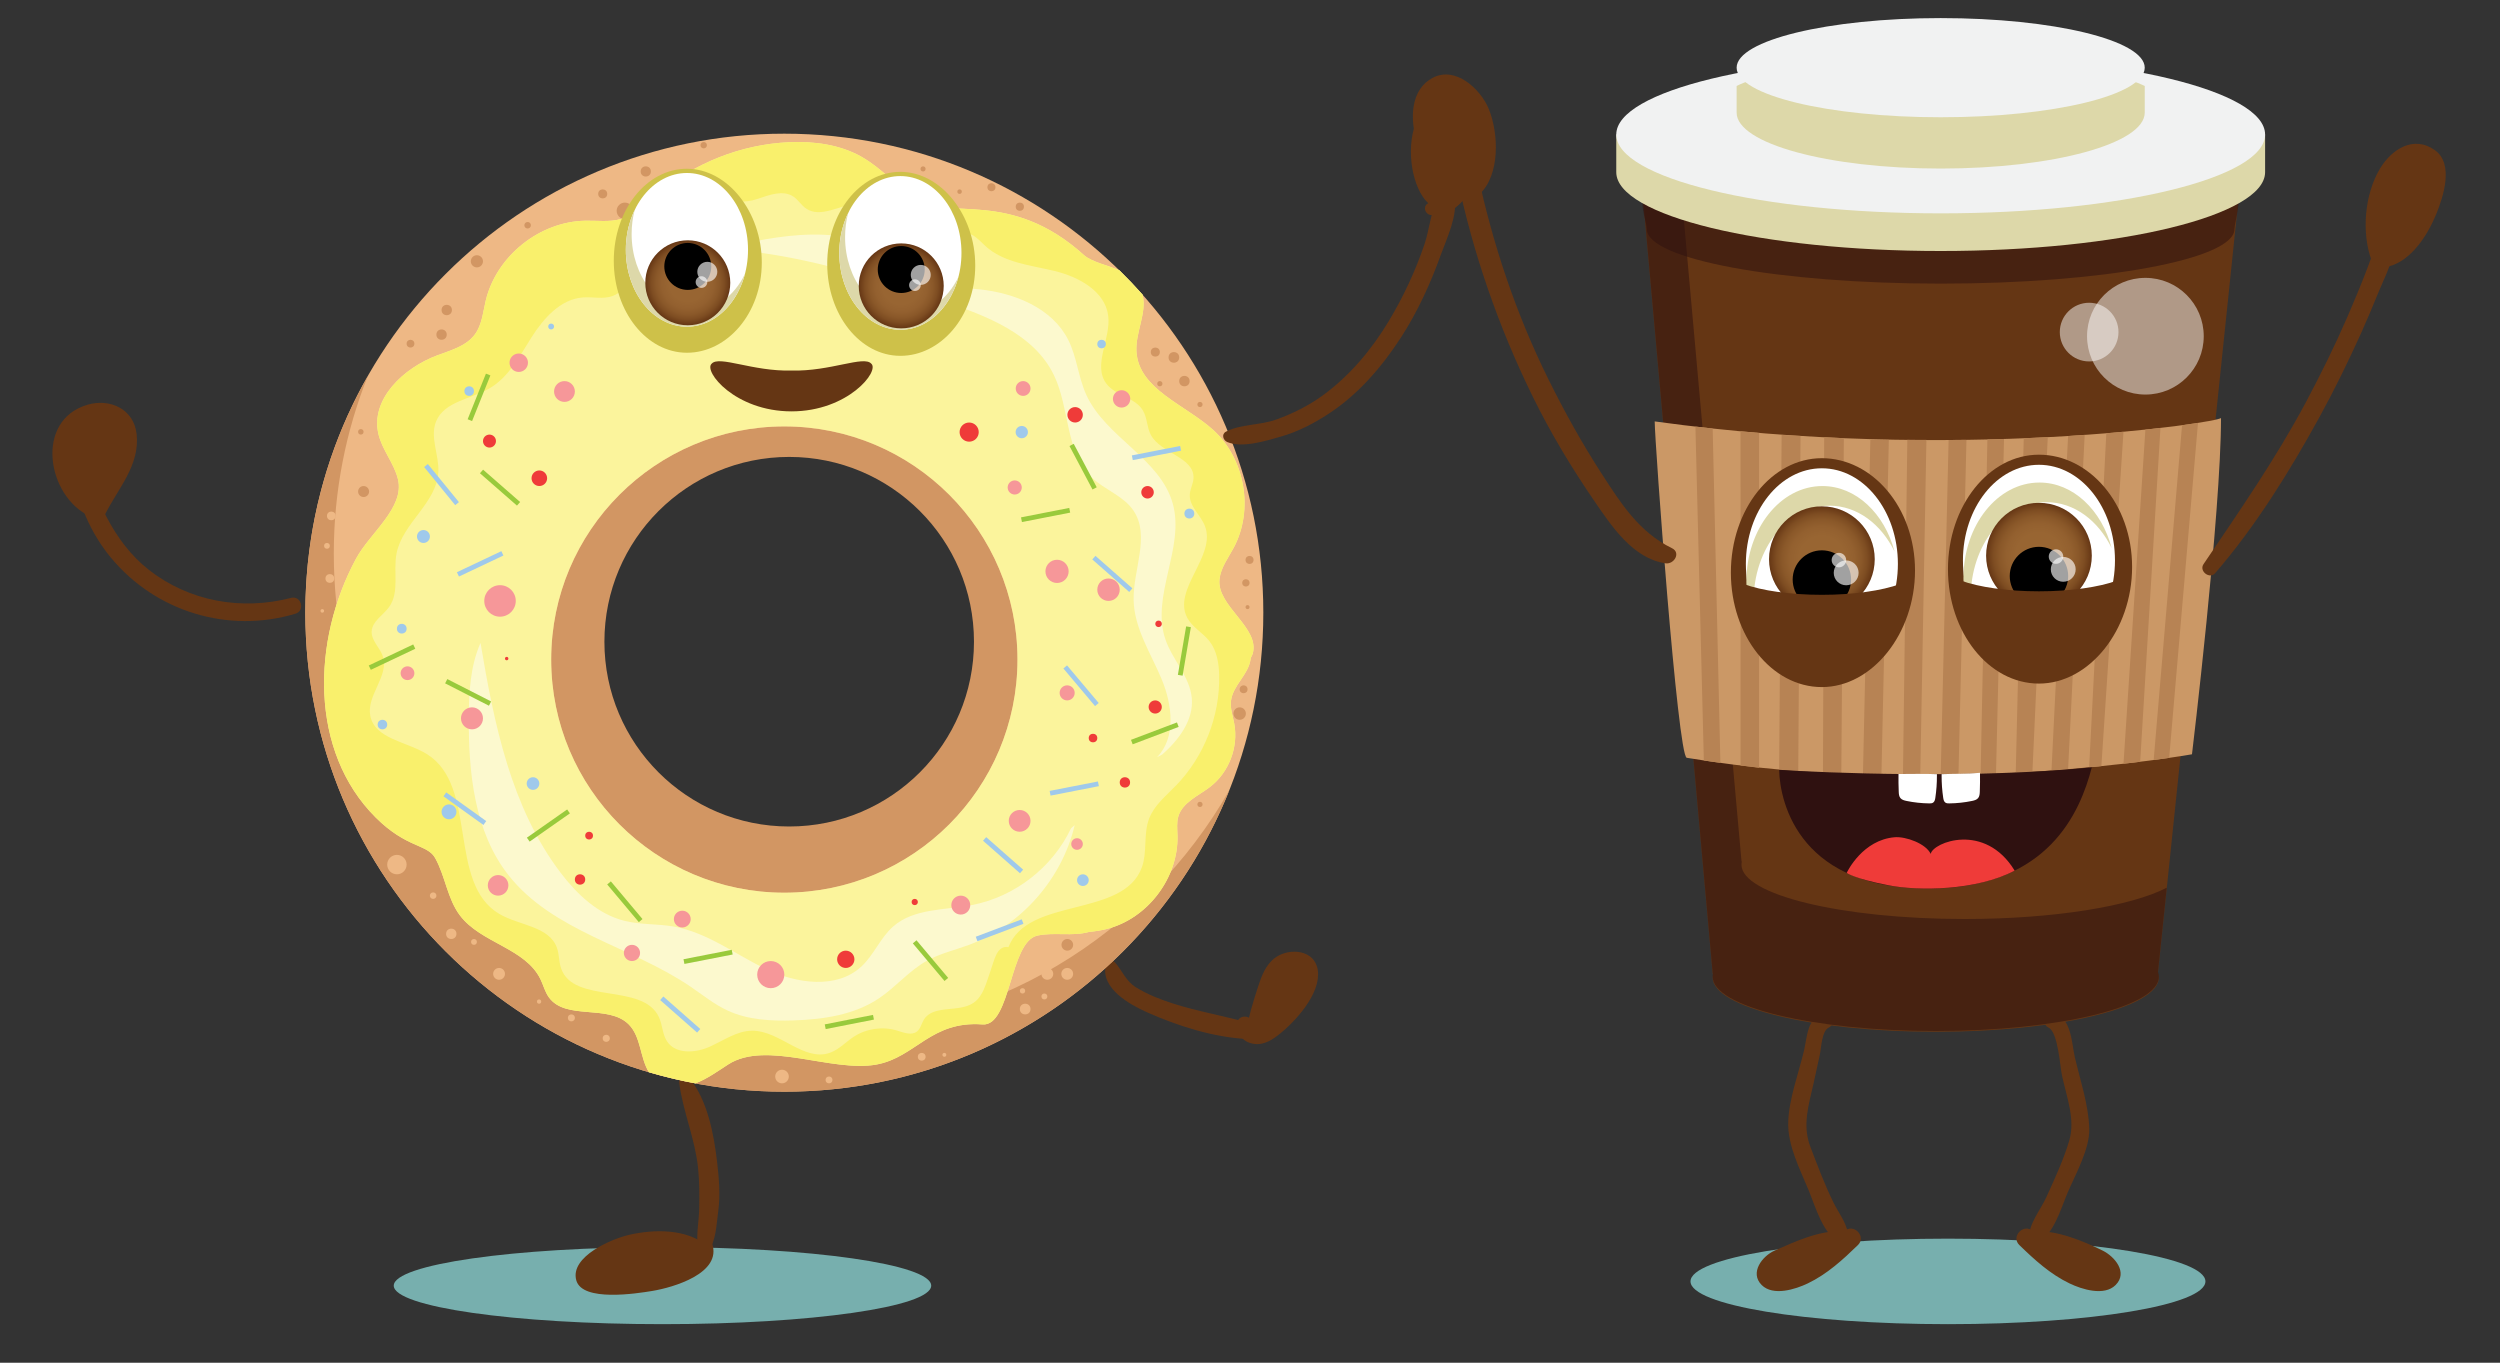 <?xml version="1.0" encoding="utf-8"?>
<!-- Generator: Adobe Illustrator 16.0.0, SVG Export Plug-In . SVG Version: 6.00 Build 0)  -->
<!DOCTYPE svg PUBLIC "-//W3C//DTD SVG 1.1//EN" "http://www.w3.org/Graphics/SVG/1.1/DTD/svg11.dtd">
<svg version="1.1" id="Layer_1" xmlns="http://www.w3.org/2000/svg" xmlns:xlink="http://www.w3.org/1999/xlink" x="0px" y="0px"
	 width="643.918px" height="351px" viewBox="6 4.905 643.918 351" enable-background="new 6 4.905 643.918 351"
	 xml:space="preserve">
<rect x="6" y="4.905" width="643.918" height="351" fill="#333333" stroke="none"/>
<g>
	<ellipse fill="#77AFAE" cx="176.633" cy="336.044" rx="69.215" ry="9.922"/>
	<g>
		<ellipse fill="#77AFAE" cx="507.731" cy="334.953" rx="66.313" ry="11.014"/>
		<g>
			<g>
				<g>
					<path fill="#653614" d="M533.665,269.599c2.428,1.182,2.926,9.981,3.459,12.437c1.15,5.297,3.443,11.203,1.871,16.563
						c-1.449,4.951-3.762,9.896-5.885,14.58c-1.578,3.479-4.541,6.79-4.518,10.678c0.006,1.104,1.152,1.642,2.076,1.19
						c4.316-2.104,6.07-8.677,7.848-12.862c2.012-4.732,5.773-11.348,5.611-16.589c-0.191-6.152-2.313-12.396-3.715-18.364
						c-0.816-3.479-0.854-10.31-5.295-11.081C533.153,265.807,531.604,268.598,533.665,269.599L533.665,269.599z"/>
				</g>
			</g>
			<g>
				<path fill="#653614" d="M529.958,323.736c5.684,1.041,11.229,2.844,16.438,5.344c1.021,0.492,2.07,1.041,2.74,1.958
					s0.832,2.305,0.064,3.142c-0.672,0.735-1.793,0.819-2.787,0.757c-7.355-0.464-13.279-5.943-18.533-11.109"/>
				<g>
					<path fill="#653614" d="M529.125,325.157c2.492,1.249,5.242,1.729,7.896,2.579c1.813,0.58,3.586,1.299,5.33,2.051
						c0.959,0.426,1.906,0.875,2.844,1.348c0.834,0.125,1.238,0.585,1.219,1.378c-6.615,0.013-12.441-6.188-16.771-10.448
						c-2.293-2.257-5.834,1.281-3.525,3.524c3.92,3.811,7.957,7.496,12.926,9.882c3.164,1.521,8.928,3.354,11.865,0.416
						c3.268-3.266-0.285-7.362-3.313-8.86c-5.02-2.483-11.977-5.375-17.639-4.936C528.456,322.207,527.545,324.365,529.125,325.157
						L529.125,325.157z"/>
				</g>
			</g>
			<g>
				<g>
					<path fill="#653614" d="M475.542,266.149c-4.018,0.698-4.105,6.019-4.865,9.251c-1.381,5.88-3.902,12.479-4.09,18.528
						c-0.189,6.072,3.068,12.192,5.328,17.709c1.762,4.303,3.666,11.26,8.078,13.408c0.924,0.45,2.066-0.088,2.076-1.19
						c0.02-3.409-2.25-6.054-3.744-9.049c-2.328-4.674-4.152-9.598-6.018-14.47c-2.164-5.651-0.43-10.821,0.824-16.467
						c0.543-2.448,1.07-4.9,1.604-7.353c0.359-1.656,0.479-6.053,2.262-6.92C479.055,268.597,477.508,265.807,475.542,266.149
						L475.542,266.149z"/>
				</g>
			</g>
			<g>
				<path fill="#653614" d="M480.704,323.736c-5.684,1.041-11.229,2.844-16.438,5.344c-1.023,0.492-2.072,1.041-2.74,1.958
					c-0.67,0.917-0.832,2.305-0.066,3.142c0.674,0.735,1.793,0.819,2.789,0.757c7.354-0.464,13.279-5.943,18.533-11.109"/>
				<g>
					<path fill="#653614" d="M480.704,322.09c-5.834-0.454-12.396,2.622-17.639,4.936c-3.125,1.38-6.498,5.675-3.313,8.86
						c2.938,2.938,8.701,1.104,11.865-0.416c4.969-2.386,9.006-6.071,12.926-9.882c2.309-2.243-1.23-5.781-3.525-3.524
						c-4.346,4.277-8.832,8.559-14.881,10.165c-2.906,0.771-2.051-0.357-0.67-1.095c2.141-1.143,4.416-2.032,6.684-2.881
						c3.098-1.159,6.432-1.617,9.385-3.097C483.116,324.365,482.206,322.207,480.704,322.09L480.704,322.09z"/>
				</g>
			</g>
			<path fill="#653614" d="M428.198,45.113c0,0,155.314-1.083,155.314,0v1.932l-21.686,208.394c0.146,0.407,0.227,0.822,0.227,1.241
				c0,7.727-25.727,13.988-57.465,13.988c-31.734,0-57.465-6.263-57.465-13.988c0-0.245,0.027-0.487,0.078-0.729
				c-0.07-0.177-0.078-0.275-0.078-0.275L428.198,45.113z"/>
			<path opacity="0.54" fill="#2F1110" enable-background="new    " d="M428.198,44.905c0,0,3.721-0.026,10.01-0.066l16.34,181.779
				c0,0,0.006,0.099,0.076,0.274c-0.051,0.242-0.076,0.485-0.076,0.73c0,7.726,25.729,13.988,57.465,13.988
				c23.039,0,42.91-3.302,52.07-8.066l-2.256,21.683c0.146,0.409,0.229,0.823,0.229,1.242c0,7.727-25.729,13.989-57.465,13.989
				s-57.465-6.264-57.465-13.989c0-0.245,0.025-0.487,0.078-0.729c-0.072-0.178-0.078-0.276-0.078-0.276L428.198,44.905z"/>
			<path opacity="0.54" fill="#2F1110" enable-background="new    " d="M430.192,63.943c0,7.739,33.877,14.015,75.664,14.015
				c41.785,0,75.662-6.274,75.662-14.015c0-1.655,2.846-11.068,0-12.543c-10.459-5.418-42.813-1.472-75.662-1.472
				c-33.105,0-65.398-1.497-75.664,3.988C427.5,55.355,430.192,62.334,430.192,63.943z"/>
			<path fill="#DDD8A9" d="M422.297,49.25c0,11.215,37.41,20.306,83.559,20.306s83.559-9.091,83.559-20.306c0-3.625,0-9.698,0-9.698
				c-14.34-6.168-52.326-10.606-83.559-10.606c-31.693,0-69.396,4.288-83.559,10.606C422.297,39.551,422.297,45.737,422.297,49.25z"
				/>
			<ellipse fill="#F1F2F2" cx="505.856" cy="39.551" rx="83.559" ry="20.306"/>
			<path fill="#DDD8A9" d="M453.299,33.924c0,7.952,23.531,14.398,52.557,14.398s52.557-6.447,52.557-14.398
				c0-2.571,0-6.877,0-6.877c-9.021-4.374-32.912-7.521-52.557-7.521c-19.936,0-43.646,3.041-52.557,7.521
				C453.299,27.047,453.299,31.434,453.299,33.924z"/>
			<ellipse fill="#F1F2F2" cx="505.856" cy="22.336" rx="52.555" ry="12.772"/>
			<circle opacity="0.49" fill="#FFFFFF" enable-background="new    " cx="558.583" cy="91.501" r="15.028"/>
			<circle opacity="0.49" fill="#FFFFFF" enable-background="new    " cx="544.094" cy="90.442" r="7.558"/>
			<g>
				<path fill="#CB9866" d="M578.061,112.548c-0.113,1.129-68.262,11.68-145.865,0.898c0,5.227,5.941,86.254,8.252,86.64
					c64.68,10.792,130.135-0.901,130.135-0.901S578.061,137.083,578.061,112.548"/>
			</g>
			<polygon fill="#B78354" points="572.131,113.831 564.713,200.107 560.713,200.664 568.026,114.431 			"/>
			<polygon fill="#B78354" points="562.463,115.129 557.241,201.111 552.942,201.623 558.581,115.56 			"/>
			<polygon fill="#B78354" points="552.942,116.114 547.245,202.236 544.094,202.544 548.518,116.498 			"/>
			<polygon fill="#B78354" points="542.944,116.922 538.676,203.026 534.393,203.363 538.668,117.205 			"/>
			<polygon fill="#B78354" points="533.434,117.503 529.485,203.701 525.188,203.956 527.247,117.79 			"/>
			<polygon fill="#B78354" points="522.17,117.974 520.108,204.207 516.147,204.025 517.887,118.093 			"/>
			<polygon fill="#B78354" points="512.497,118.196 510.434,204.535 505.856,204.66 507.895,118.244 			"/>
			<polygon fill="#B78354" points="502.182,118.196 500.594,204.66 496.141,204.66 497.262,118.196 			"/>
			<polygon fill="#B78354" points="492.5,118.196 490.596,204.56 485.834,204.429 487.741,118.196 			"/>
			<polygon fill="#B78354" points="480.915,117.771 480.26,204.207 475.532,203.956 475.85,117.503 			"/>
			<polygon fill="#B78354" points="469.756,117.19 464.887,116.922 464.249,203.182 469.172,203.524 			"/>
			<polygon fill="#B78354" points="459.084,116.415 454.305,115.996 454.311,202.066 459.084,202.662 			"/>
			<polygon fill="#B78354" points="447.129,115.28 449.116,201.402 444.852,200.767 442.684,114.784 			"/>
			<g>
				<path fill="#653614" d="M507.731,151.497c0-16.281,10.492-29.479,23.438-29.479s23.99,12.646,23.99,28.927
					s-11.045,30.029-23.99,30.029C518.225,180.974,507.731,167.777,507.731,151.497z"/>
				<ellipse fill="#FFFFFF" cx="531.168" cy="149.245" rx="19.58" ry="24.625"/>
				<path fill="#DDD8A9" d="M514.569,166.617c-0.643-2.436-0.988-5.036-0.988-7.74c0-13.6,8.766-24.625,19.578-24.625
					c7.086,0,13.293,4.734,16.729,11.825c-2.58-9.809-9.928-16.885-18.59-16.885c-10.813,0-19.58,11.024-19.58,24.625
					C511.719,158.504,512.76,162.886,514.569,166.617z"/>
				
					<radialGradient id="SVGID_1_" cx="211.555" cy="-1423.668" r="13.613" gradientTransform="matrix(-1 0 0 1 742.724 1571.696)" gradientUnits="userSpaceOnUse">
					<stop  offset="0" style="stop-color:#996632"/>
					<stop  offset="0.437" style="stop-color:#986532"/>
					<stop  offset="0.617" style="stop-color:#93602F"/>
					<stop  offset="0.75" style="stop-color:#8A5829"/>
					<stop  offset="0.86" style="stop-color:#7E4D22"/>
					<stop  offset="0.954" style="stop-color:#6E3E19"/>
					<stop  offset="1" style="stop-color:#653614"/>
				</radialGradient>
				<circle fill="url(#SVGID_1_)" cx="531.168" cy="148.029" r="13.613"/>
				<circle cx="531.168" cy="153.272" r="7.527"/>
				<circle opacity="0.63" fill="#FFFFFF" enable-background="new    " cx="537.424" cy="151.548" r="3.202"/>
				<circle opacity="0.63" fill="#FFFFFF" enable-background="new    " cx="535.557" cy="148.262" r="1.868"/>
				<path fill="#653614" d="M531.17,157.209c-8.205,0-15.498-1.085-20.123-2.768c0.215,13.371,9.143,24.131,20.123,24.131
					c10.982,0,19.91-10.76,20.125-24.131C546.668,156.124,539.377,157.209,531.17,157.209z"/>
			</g>
			<g>
				<path fill="#653614" d="M451.817,152.398c0-16.28,10.494-29.479,23.438-29.479c12.945,0,23.99,12.646,23.99,28.927
					s-11.045,30.03-23.99,30.03C462.311,181.876,451.817,168.679,451.817,152.398z"/>
				<ellipse fill="#FFFFFF" cx="475.256" cy="150.146" rx="19.578" ry="24.625"/>
				<path fill="#DDD8A9" d="M458.655,167.519c-0.641-2.434-0.988-5.035-0.988-7.739c0-13.601,8.766-24.625,19.58-24.625
					c7.084,0,13.291,4.733,16.729,11.824c-2.58-9.808-9.928-16.885-18.592-16.885c-10.813,0-19.578,11.025-19.578,24.625
					C455.805,159.407,456.846,163.789,458.655,167.519z"/>
				
					<radialGradient id="SVGID_2_" cx="267.467" cy="-1422.765" r="13.613" gradientTransform="matrix(-1 0 0 1 742.724 1571.696)" gradientUnits="userSpaceOnUse">
					<stop  offset="0" style="stop-color:#996632"/>
					<stop  offset="0.437" style="stop-color:#986532"/>
					<stop  offset="0.617" style="stop-color:#93602F"/>
					<stop  offset="0.75" style="stop-color:#8A5829"/>
					<stop  offset="0.86" style="stop-color:#7E4D22"/>
					<stop  offset="0.954" style="stop-color:#6E3E19"/>
					<stop  offset="1" style="stop-color:#653614"/>
				</radialGradient>
				<circle fill="url(#SVGID_2_)" cx="475.256" cy="148.931" r="13.613"/>
				<circle cx="475.256" cy="154.175" r="7.526"/>
				<circle opacity="0.63" fill="#FFFFFF" enable-background="new    " cx="481.512" cy="152.45" r="3.202"/>
				<circle opacity="0.63" fill="#FFFFFF" enable-background="new    " cx="479.643" cy="149.164" r="1.868"/>
				<path fill="#653614" d="M475.258,158.111c-8.207,0-15.498-1.085-20.125-2.769c0.215,13.372,9.143,24.131,20.125,24.131
					s19.908-10.759,20.123-24.131C490.756,157.026,483.463,158.111,475.258,158.111z"/>
			</g>
			<g>
				<path fill="#2F1110" d="M544.782,202.544c-30.127,3.033-69.25,1.411-80.533,0.638c0.176,8.733,5.508,31.396,40.094,30.559
					C533.426,233.037,541.698,214.475,544.782,202.544"/>
			</g>
			<g>
				<path fill="#FFFFFF" d="M515.934,208.808c-0.021,0.582-0.064,1.211-0.438,1.66c-0.373,0.45-0.984,0.611-1.557,0.73
					c-1.93,0.399-3.896,0.612-5.865,0.636c-0.344,0.004-0.711-0.005-0.996-0.198c-0.391-0.264-0.502-0.78-0.57-1.247
					c-0.281-1.876-0.418-3.771-0.41-5.669c0-0.012,0-0.065,0-0.415c3.43-0.136,6.73-0.023,9.887-0.35
					C516.008,205.574,515.993,207.191,515.934,208.808z"/>
			</g>
			<g>
				<path fill="#FFFFFF" d="M495.051,208.808c0.021,0.582,0.064,1.211,0.438,1.66c0.373,0.45,0.984,0.611,1.557,0.73
					c1.93,0.399,3.896,0.612,5.865,0.636c0.344,0.004,0.711-0.005,0.996-0.198c0.391-0.264,0.502-0.78,0.57-1.247
					c0.281-1.876,0.418-3.771,0.408-5.669c0-0.012,0-0.065,0-0.415c-3.428-0.136-7.066-0.039-9.895-0.039
					C494.965,205.884,494.991,207.191,495.051,208.808z"/>
			</g>
			<g>
				<path fill="#EF3B39" d="M524.909,229.152c-7.65-12.562-21.049-7.31-21.629-4.31c-1.213-2.648-6.4-4.537-9.307-4.29
					c-8.141,0.693-12.098,8.67-12.322,9.188c0,0,1.855,1.45,10.85,3.199C500.026,234.404,515.036,234.366,524.909,229.152"/>
			</g>
			<g>
				<g>
					<path fill="#653614" d="M576.555,152.534c10.398-12.04,19.133-26.146,26.783-40.049c3.977-7.226,7.594-14.642,10.973-22.163
						c1.535-3.419,2.979-6.879,4.396-10.35c1.563-3.831,3.9-8.04,3.885-12.222c-0.004-1.534-2.129-2.651-3.223-1.335
						c-1.83,2.206-2.498,4.62-3.516,7.303c-1.594,4.206-3.314,8.363-5.102,12.49c-3.277,7.568-6.926,14.972-10.805,22.249
						c-7.814,14.661-17.129,28.03-26.395,41.759C572.34,152.013,575.137,154.176,576.555,152.534L576.555,152.534z"/>
				</g>
			</g>
			<g>
				<path fill="#653614" d="M620.84,71.913c6.764-4.896,11.248-12.813,11.973-21.13c0.105-1.224,0.125-2.51-0.416-3.611
					c-1.129-2.293-4.383-2.857-6.68-1.741c-2.297,1.118-3.77,3.428-4.813,5.76c-2.791,6.238-3.293,13.473-1.391,20.037"/>
				<g>
					<path fill="#653614" d="M621.286,73.523c5.842-1.494,10.049-8.179,12.195-13.435c1.818-4.458,4.635-12.932-0.313-16.486
						c-5.467-3.929-11.121-0.295-14.145,4.704c-3.982,6.583-4.824,16.49-2.193,23.661c1.252,3.415,5.91,2.042,5.367-1.479
						c-0.736-4.77-1.141-8.896-0.104-13.671c0.418-1.928,1.184-3.755,2.047-5.519c1.313-2.669,5.934-5.395,5.695-0.517
						c-0.188,3.852-1.723,7.734-3.529,11.075c-1.855,3.432-5.01,5.852-6.91,9.212C618.67,72.357,619.86,73.887,621.286,73.523
						L621.286,73.523z"/>
				</g>
			</g>
			<g>
				<g>
					<path fill="#653614" d="M436.651,146.106c-8.461-4.128-13.121-11.468-18.107-19.178c-5.051-7.808-9.578-15.973-13.707-24.301
						c-8.42-16.99-14.459-35.113-18.383-53.647c-0.719-3.393-5.883-1.95-5.182,1.429c4.078,19.647,10.658,38.602,19.496,56.614
						c4.617,9.411,10.02,18.389,15.949,27.026c4.422,6.441,9.9,14.731,18.291,15.95
						C437.196,150.316,439.012,147.258,436.651,146.106L436.651,146.106z"/>
				</g>
			</g>
			<g>
				<path fill="#653614" d="M385.928,53.82c1.396-4.011,2.504-8.191,2.422-12.437s-1.465-8.594-4.463-11.599
					c-1.279-1.283-2.887-2.318-4.68-2.578s-3.777,0.373-4.822,1.853c-0.674,0.951-0.91,2.14-1.039,3.297
					c-0.955,8.492,3.379,17.356,10.668,21.819"/>
				<g>
					<path fill="#653614" d="M387.059,54.949c5.383-5,4.98-15.78,2.361-22.072c-2.092-5.021-8.51-11.038-14.389-7.935
						c-11.229,5.926-1.967,29.359,8.307,31.683c1.971,0.446,4.275-1.793,2.869-3.733c-1.938-2.672-4.711-4.396-6.641-7.147
						c-2.469-3.521-3.428-7.736-3.387-11.971c-0.311-2.367,1.049-3.409,4.076-3.127c1.262,0.786,2.279,1.819,3.051,3.101
						c1.531,2.199,2.018,5.03,2.201,7.637c0.314,4.427-1.891,8.506-1.121,12.861C384.608,55.492,386.252,55.698,387.059,54.949
						L387.059,54.949z"/>
				</g>
			</g>
		</g>
	</g>
	<g>
		<g>
			<path fill="#653614" d="M290.854,253.38c-1.538,6.001,6.088,10.256,10.574,12.258c7.841,3.5,17.327,6.524,25.945,6.881
				c2.379,0.099,2.746-3.415,0.549-4.057c-6.597-1.925-13.381-3.002-19.957-5.134c-3.269-1.061-6.405-2.29-9.336-4.09
				c-2.67-1.641-3.525-4.257-5.458-6.472C292.482,251.976,291.102,252.415,290.854,253.38L290.854,253.38z"/>
		</g>
	</g>
	<g>
		<path fill="#653614" d="M328.639,270.959c1.021-3.413,2.039-6.825,3.059-10.239c0.799-2.677,1.697-5.512,3.834-7.313
			c2.137-1.802,5.926-1.913,7.342,0.495c1.256,2.139,0.059,4.851-1.297,6.928c-2.008,3.078-4.385,5.916-7.063,8.436
			c-1.258,1.187-2.707,2.354-4.43,2.49c-1.725,0.137-3.645-1.275-3.377-2.984"/>
		<g>
			<path fill="#653614" d="M330.004,271.757c1.537-2.927,2.354-6.056,3.307-9.206c0.9-2.975,1.701-7.126,5.051-8.223
				c3.447-1.129,2.822,2.721,1.916,4.486c-0.813,1.58-2.02,3.063-3.115,4.445c-1.014,1.281-2.146,2.465-3.287,3.631
				c-0.379,0.387-4.793,4.521-5.068,1.879c-0.275-2.636-4.158-2.759-4.195,0c-0.027,2.086,1.129,4.028,3.203,4.723
				c2.869,0.96,5.193-0.249,7.443-2.006c4.363-3.411,10.979-10.635,10.17-16.638c-0.721-5.365-7.307-5.921-10.969-3.278
				c-2.455,1.771-3.582,4.82-4.465,7.587c-1.23,3.848-2.539,7.771-2.936,11.802C326.903,272.542,329.301,273.099,330.004,271.757
				L330.004,271.757z"/>
		</g>
	</g>
	<g>
		<g>
			<path fill="#653614" d="M180.924,283.732c0.965,7.415,4.086,14.415,4.876,21.998c0.364,3.491,0.349,7.035,0.287,10.543
				c-0.063,3.575-0.991,7.35-0.135,10.809c0.298,1.204,1.788,1.188,2.418,0.316c2.076-2.87,2.134-7.009,2.616-10.463
				c0.597-4.273,0.188-8.692-0.311-12.954c-0.813-6.955-2.482-15.838-7.108-21.346C182.746,281.658,180.751,282.405,180.924,283.732
				L180.924,283.732z"/>
		</g>
	</g>
	<g>
		<path fill="#653614" d="M186.825,326.89c-9.32-4.877-21.7-3.016-29.176,4.386c-0.755,0.748-1.511,1.852-1.008,2.789
			c0.351,0.651,1.158,0.883,1.885,1.028c8.117,1.644,16.76,0.577,24.235-2.987c2.612-1.246,5.463-3.648,4.69-6.438"/>
		<g>
			<path fill="#653614" d="M188.012,325.704c-5.29-4.354-13.517-4.196-19.857-2.774c-4.489,1.006-15.414,5.604-13.725,11.744
				c1.549,5.632,15.684,3.376,19.529,2.744c5.365-0.881,18.146-4.548,15.438-12.286c-0.603-1.724-3.491-2.116-3.89,0
				c-1.035,5.493-8.163,6.81-12.788,7.791c-2.506,0.533-5.07,0.604-7.62,0.599c-1.104-0.025-2.205-0.1-3.303-0.221
				c-3.504-0.309-3.049,0.075-1.484-1.385c3.386-3.16,8.143-4.85,12.654-5.446c4.856-0.643,8.828,1.056,13.412,2.039
				C187.878,328.831,189.408,326.852,188.012,325.704L188.012,325.704z"/>
		</g>
	</g>
	<path fill="#D29663" d="M134.675,179.888c0,39.246,31.815,71.063,71.062,71.063c39.247,0,71.062-31.815,71.062-71.063
		c0-39.246-31.815-71.061-71.062-71.061C166.49,108.827,134.675,140.643,134.675,179.888z M161.675,170.189
		c0-26.286,21.309-47.596,47.595-47.596s47.595,21.31,47.595,47.596c0,26.284-21.309,47.595-47.595,47.595
		S161.675,196.474,161.675,170.189z"/>
	<path fill="#EEB885" d="M84.643,162.711c0,68.138,55.236,123.374,123.374,123.374c68.138,0,123.374-55.236,123.374-123.374
		c0-68.137-55.236-123.374-123.374-123.374C139.879,39.337,84.643,94.574,84.643,162.711z M147.968,174.799
		c0-33.164,26.885-60.049,60.049-60.049c33.165,0,60.05,26.885,60.05,60.049c0,33.165-26.885,60.05-60.05,60.05
		C174.853,234.849,147.968,207.964,147.968,174.799z"/>
	<g>
		<path fill="#D29663" d="M100.753,101.722c-5.658,14.154-8.776,29.601-8.776,45.774c0,68.138,55.236,123.374,123.374,123.374
			c45.952,0,86.032-25.125,107.265-62.385c-18.181,45.473-62.636,77.6-114.599,77.6c-68.138,0-123.374-55.236-123.374-123.374
			C84.643,140.526,90.503,119.711,100.753,101.722z"/>
	</g>
	<g>
		<path fill="#FBF49C" d="M157.071,53.774c-0.011,0.027-0.017,0.056-0.027,0.085c0-0.001-0.001-0.001-0.002-0.002L157.071,53.774z"
			/>
	</g>
	<g>
		<path fill="#FBF49C" d="M173.646,67.505c2.504,1.159,4.622,2.738,5.645,5.262c0.135,0.334,0.243,0.672,0.331,1.011
			C177.702,71.617,175.709,69.525,173.646,67.505z"/>
	</g>
	<path fill="#EEB885" d="M156.794,53.686c0.083,0.058,0.165,0.115,0.248,0.172l-0.281,0.791
		C156.862,54.322,156.863,53.997,156.794,53.686z"/>
	<path fill="#EEB885" d="M157.044,53.859c5.928,4.063,11.48,8.634,16.602,13.646c-2.393-1.106-5.138-1.832-7.625-2.619
		C160.958,63.282,155.337,58.835,157.044,53.859z"/>
	<circle fill="#D29663" cx="99.648" cy="131.508" r="1.417"/>
	<circle fill="#D29663" cx="98.939" cy="116.132" r="0.708"/>
	<circle fill="#D29663" cx="121.065" cy="84.756" r="1.333"/>
	<circle fill="#D29663" cx="111.731" cy="93.423" r="1"/>
	<circle fill="#D29663" cx="119.732" cy="91.089" r="1.333"/>
	<circle fill="#D29663" cx="128.831" cy="72.208" r="1.568"/>
	<circle fill="#D29663" cx="141.9" cy="62.921" r="0.833"/>
	<circle fill="#D29663" cx="161.237" cy="54.848" r="1.163"/>
	<circle fill="#D29663" cx="172.334" cy="49.065" r="1.312"/>
	<circle fill="#D29663" cx="187.251" cy="42.303" r="0.817"/>
	<circle fill="#D29663" cx="166.947" cy="59.208" r="2.12"/>
	<circle fill="#D29663" cx="243.748" cy="48.41" r="0.655"/>
	<circle fill="#D29663" cx="253.156" cy="54.267" r="0.582"/>
	<circle fill="#D29663" cx="261.365" cy="53.127" r="1.039"/>
	<circle fill="#D29663" cx="268.678" cy="58.148" r="1.06"/>
	<circle fill="#D29663" cx="303.573" cy="95.59" r="1.166"/>
	<circle fill="#D29663" cx="311.064" cy="103.064" r="1.342"/>
	<circle fill="#D29663" cx="308.352" cy="96.96" r="1.371"/>
	<circle fill="#D29663" cx="304.735" cy="103.735" r="0.671"/>
	<circle fill="#D29663" cx="315.074" cy="109.09" r="0.667"/>
	<circle fill="#D29663" cx="327.842" cy="149.126" r="1.034"/>
	<circle fill="#D29663" cx="326.901" cy="155.034" r="0.942"/>
	<circle fill="#D29663" cx="327.327" cy="161.276" r="0.517"/>
	<circle fill="#D29663" cx="315.074" cy="212.094" r="0.667"/>
	<circle fill="#D29663" cx="325.295" cy="188.699" r="1.605"/>
	<circle fill="#D29663" cx="326.311" cy="182.442" r="1.016"/>
	<circle fill="#D29663" cx="280.905" cy="248.263" r="1.5"/>
	<circle fill="#EEB885" cx="275.759" cy="255.74" r="1.522"/>
	<circle fill="#EEB885" cx="270.053" cy="264.804" r="1.375"/>
	<circle fill="#EEB885" cx="269.366" cy="260.117" r="0.687"/>
	<circle fill="#EEB885" cx="280.883" cy="255.74" r="1.522"/>
	<circle fill="#EEB885" cx="274.998" cy="261.566" r="0.761"/>
	<circle fill="#EEB885" cx="243.403" cy="277.097" r="1"/>
	<circle fill="#EEB885" cx="249.237" cy="276.597" r="0.5"/>
	<circle fill="#EEB885" cx="207.42" cy="282.184" r="1.753"/>
	<circle fill="#EEB885" cx="219.526" cy="283.06" r="0.877"/>
	<circle fill="#EEB885" cx="162.152" cy="272.345" r="0.915"/>
	<circle fill="#EEB885" cx="153.17" cy="267.076" r="0.896"/>
	<circle fill="#EEB885" cx="144.848" cy="262.878" r="0.552"/>
	<circle fill="#EEB885" cx="134.543" cy="255.74" r="1.522"/>
	<ellipse fill="#EEB885" cx="123.565" cy="246.763" rx="0" ry="1.167"/>
	<circle fill="#EEB885" cx="117.565" cy="235.595" r="0.833"/>
	<circle fill="#EEB885" cx="108.231" cy="227.595" r="2.5"/>
	<circle fill="#EEB885" cx="122.232" cy="245.429" r="1.333"/>
	<circle fill="#EEB885" cx="128.081" cy="247.513" r="0.75"/>
	<circle fill="#EEB885" cx="90.958" cy="153.903" r="1.131"/>
	<circle fill="#EEB885" cx="90.214" cy="145.502" r="0.744"/>
	<circle fill="#EEB885" cx="89.011" cy="162.252" r="0.459"/>
	<circle fill="#EEB885" cx="91.331" cy="137.788" r="1.116"/>
	<g>
		<path fill="#FBF49C" d="M102.731,215.427c8,8.001,13.313,6.832,15.349,10.472c2.63,4.701,3.139,10.476,6.381,14.78
			c5.385,7.148,16.875,8.411,20.761,16.468c0.735,1.522,1.143,3.217,2.124,4.597c4.327,6.087,15.346,1.726,20.611,7.028
			c3.154,3.176,2.874,8.565,5.16,12.279c3.924,1.155,7.929,2.12,12.005,2.886c3.033-1.146,5.702-3.106,8.439-4.867
			c9.797-6.303,26.706,2.128,38.175,0.027c10.089-1.847,14.001-11.334,27.335-10.334c7.318,0.55,6.954-21.352,14.14-22.884
			c4.364-0.931,9.045,0.269,13.313-0.948c1.544-0.141,3.074-0.375,4.583-0.762c10.52-2.688,18.47-13.22,18.176-24.074
			c-0.045-1.636-0.251-3.312,0.212-4.881c1.081-3.672,5.194-5.324,8.224-7.665c4.809-3.716,7.293-10.212,6.194-16.188
			c-0.363-1.979-1.09-3.945-0.854-5.943c0.232-1.968,1.369-3.695,2.484-5.334c1.115-1.638,2.271-3.346,2.551-5.308
			c0.021-0.137,0.033-0.273,0.041-0.411c0.234-0.362,0.414-0.729,0.521-1.105c1.91-6.681-9.292-12.228-8.56-19.136
			c0.316-2.986,2.257-5.506,3.673-8.156c5.209-9.737,2.928-22.868-5.266-30.294c-7.23-6.556-19.185-10.457-19.792-20.18
			c-0.309-4.953,2.768-10.034,1.566-14.699c-1.919-2.16-3.912-4.251-5.976-6.271c-2.394-1.107-7.141-2.135-9.076-3.884
			c-19.094-17.257-35.002-8.877-43.207-14.372c-4.944-3.312-8.892-8.005-14.066-10.945c-5.606-3.188-12.276-4.077-18.725-3.784
			c-12.295,0.559-24.358,5.311-33.712,13.28c-2.967,2.526-5.832,5.46-9.591,6.509c-2.963,0.827-6.109,0.369-9.186,0.429
			c-11.804,0.232-22.893,9.135-25.627,20.579c-0.716,2.994-0.97,6.244-2.806,8.72c-2.22,2.995-6.132,4.062-9.634,5.361
			c-8.679,3.221-17.291,11.271-15.206,20.26c0.96,4.142,4.049,7.542,5.041,11.675c1.754,7.308-7.196,13.797-10.778,20.407
			C86.255,169.934,85.686,198.382,102.731,215.427z M147.967,174.78c0-33.164,26.886-60.049,60.05-60.049s60.05,26.885,60.05,60.049
			c0,33.165-26.886,60.05-60.05,60.05S147.967,207.945,147.967,174.78z"/>
	</g>
	<g>
		<path fill="#F9F06C" d="M102.731,215.428c8,8,13.313,6.831,15.349,10.471c2.63,4.701,3.139,10.476,6.381,14.78
			c5.385,7.148,16.875,8.411,20.761,16.468c0.735,1.522,1.143,3.217,2.124,4.597c4.327,6.087,15.346,1.727,20.611,7.028
			c3.154,3.176,2.874,8.565,5.16,12.279c3.924,1.155,7.929,2.12,12.005,2.886c3.033-1.146,5.702-3.106,8.439-4.867
			c9.797-6.303,26.706,2.128,38.175,0.027c10.089-1.847,14.001-11.334,27.335-10.334c7.318,0.55,6.954-21.352,14.14-22.883
			c4.364-0.932,9.045,0.268,13.313-0.949c1.544-0.141,3.074-0.375,4.583-0.762c10.52-2.688,18.47-13.22,18.176-24.074
			c-0.045-1.636-0.251-3.312,0.212-4.881c1.081-3.672,5.194-5.324,8.224-7.665c4.809-3.716,7.293-10.212,6.194-16.188
			c-0.363-1.979-1.09-3.945-0.854-5.943c0.232-1.968,1.369-3.695,2.484-5.334c1.115-1.638,2.271-3.346,2.551-5.308
			c0.021-0.136,0.033-0.273,0.041-0.411c0.234-0.361,0.414-0.729,0.521-1.105c1.91-6.681-9.292-12.228-8.56-19.136
			c0.316-2.986,2.257-5.505,3.673-8.156c5.209-9.737,2.928-22.868-5.266-30.294c-7.23-6.556-19.185-10.457-19.792-20.18
			c-0.309-4.953,2.768-10.034,1.566-14.699c-1.919-2.16-3.912-4.251-5.976-6.271c-2.394-1.107-7.141-2.135-9.076-3.884
			c-19.094-17.257-35.002-8.877-43.207-14.372c-4.944-3.312-8.892-8.005-14.066-10.945c-5.606-3.188-12.276-4.076-18.725-3.784
			c-12.295,0.559-24.358,5.311-33.712,13.28c-2.967,2.526-5.832,5.46-9.591,6.509c-2.963,0.827-6.109,0.369-9.186,0.429
			c-11.804,0.232-22.893,9.135-25.627,20.579c-0.716,2.994-0.97,6.244-2.806,8.72c-2.22,2.995-6.132,4.062-9.634,5.361
			c-8.679,3.221-17.291,11.271-15.206,20.26c0.96,4.142,4.049,7.542,5.041,11.675c1.754,7.308-7.196,13.797-10.778,20.407
			C86.255,169.935,85.686,198.382,102.731,215.428z M104.594,173.907c-0.765-2.229-2.964-4.004-2.864-6.358
			c0.111-2.648,2.979-4.176,4.515-6.337c2.716-3.818,1.004-9.118,1.883-13.72c1.493-7.825,10.354-13.023,10.776-20.979
			c0.235-4.43-2.271-9.047-0.553-13.137c2.14-5.091,8.974-5.682,13.746-8.459c4.979-2.896,7.762-8.344,10.855-13.202
			c3.093-4.857,7.414-9.75,13.156-10.197c2.6-0.202,5.33,0.538,7.762-0.405c7.308-2.839,4.632-16.915,12.246-18.782
			c1.394-0.342,2.854-0.133,4.289-0.151c5.019-0.063,9.874-3.188,12.011-7.729c1.408,2.899,5.602,2.726,8.658,1.7
			c3.056-1.026,6.605-2.407,9.283-0.61c1.223,0.821,1.996,2.181,3.198,3.031c3.865,2.73,8.965-1.083,13.694-1.26
			c8.766-0.327,15.605,11.938,23.821,8.864c1.158-0.434,2.246-1.173,3.482-1.212c2.126-0.068,3.677,1.863,5.244,3.3
			c4.713,4.323,11.604,4.93,17.818,6.436c6.216,1.506,13.027,5.19,13.823,11.537c0.747,5.958-4.087,12.722-0.456,17.504
			c2.379,3.133,7.394,3.509,9.397,6.894c1.125,1.901,1.004,4.325,2.036,6.277c2.548,4.816,11.263,5.718,10.992,11.161
			c-0.072,1.452-0.884,2.789-0.956,4.239c-0.149,3.02,2.78,5.225,3.884,8.039c3.052,7.787-8.468,16.326-4.525,23.702
			c1.311,2.45,4.009,3.822,5.718,6.015c1.921,2.464,2.424,5.741,2.489,8.865c0.22,10.43-3.898,20.883-11.172,28.359
			c-2.556,2.626-5.573,5.036-6.877,8.461c-1.508,3.959-0.417,8.534-1.854,12.521c-4.738,13.146-29.358,7.534-34.365,20.58
			c-3.066-0.521-3.631,3.39-4.694,6.312s-1.762,6.319-4.342,8.055c-3.839,2.583-10.335,0.367-12.756,4.312
			c-0.62,1.008-0.841,2.307-1.768,3.042c-1.407,1.116-3.433,0.292-5.15-0.232c-3.691-1.125-7.866-0.534-11.1,1.569
			c-2.107,1.371-3.862,3.358-6.24,4.176c-6.708,2.301-12.875-5.749-19.967-5.71c-3.97,0.022-7.406,2.568-11.037,4.17
			c-3.632,1.604-8.642,1.917-10.857-1.376c-1.229-1.828-1.186-4.229-2.098-6.236c-4.109-9.034-22.047-3.256-25.234-12.655
			c-0.574-1.695-0.454-3.57-1.058-5.259c-1.994-5.571-9.723-5.713-14.826-8.711c-13.456-7.901-5.398-32.849-18.614-41.146
			c-5.215-3.274-13.515-3.902-14.647-9.954C100.38,183.964,106.323,178.949,104.594,173.907z"/>
	</g>
	<g>
		<path fill="#FCF9CE" d="M305.354,199.242c4.244-3.752,8.105-8.844,7.616-14.488c-0.479-5.541-4.973-9.86-6.785-15.119
			c-3.848-11.165,5.009-23.536,1.907-34.93c-3.185-11.698-17.337-17.128-22.331-28.176c-2.041-4.516-2.392-9.678-4.627-14.102
			c-4.144-8.203-13.845-12.079-22.987-13.012c-3.992-0.407-8.142-0.418-11.793-2.082c-3.052-1.392-5.486-3.823-8.227-5.759
			c-6.599-4.662-14.925-6.364-23.004-6.25c-8.079,0.112-16.027,1.915-23.906,3.708c19.795,0.904,38.904,7.167,57.696,13.453
			c11.156,3.73,23.424,8.44,28.538,19.034c4.141,8.577,2.892,19.896,9.811,26.44c3.305,3.125,8.083,4.65,10.649,8.406
			c4.461,6.526-0.117,15.27,0.075,23.173c0.175,7.178,4.363,13.532,7.152,20.149c2.789,6.615,3.89,15.133-1.139,20.26"/>
	</g>
	<g>
		<path fill="#FCF9CE" d="M281.86,218.246c-4.765,10.088-14.53,17.66-25.486,19.762c-6.998,1.342-14.959,0.82-20.316,5.52
			c-3.309,2.9-4.955,7.32-8.182,10.313c-6.402,5.938-16.746,4.402-24.625,0.641c-7.879-3.765-15.08-9.408-23.68-10.922
			c-4.244-0.747-8.648-0.439-12.824-1.501c-6.746-1.716-12.132-6.807-16.343-12.35c-12.776-16.813-17.15-38.381-20.636-59.208
			c-2.638,5.952-2.979,12.64-3.021,19.15c-0.092,14.242,1.408,29.436,10.198,40.643c11.405,14.541,31.611,18.34,46.896,28.725
			c3.14,2.135,6.108,4.571,9.552,6.167c5.25,2.434,11.224,2.734,17.007,2.544c7.629-0.251,15.534-1.396,21.893-5.621
			c4.404-2.928,7.85-7.197,12.477-9.762c3.35-1.854,7.143-2.718,10.735-4.043c13.427-4.952,24.027-16.938,27.301-30.87"/>
	</g>
	<circle fill="#F69799" cx="267.357" cy="130.463" r="1.818"/>
	<circle fill="#F69799" cx="269.523" cy="104.969" r="1.905"/>
	<circle fill="#F69799" cx="278.259" cy="152.071" r="2.99"/>
	<ellipse fill="#F69799" cx="303.177" cy="124.257" rx="0" ry="1.558"/>
	<circle fill="#F69799" cx="291.516" cy="156.793" r="2.89"/>
	<circle fill="#F69799" cx="280.866" cy="183.367" r="1.94"/>
	<circle fill="#F69799" cx="253.467" cy="238.033" r="2.437"/>
	<circle fill="#F69799" cx="268.626" cy="216.333" r="2.802"/>
	<circle fill="#F69799" cx="283.41" cy="222.296" r="1.495"/>
	<circle fill="#F69799" cx="204.522" cy="255.935" r="3.494"/>
	<circle fill="#F69799" cx="181.736" cy="241.636" r="2.165"/>
	<circle fill="#F69799" cx="168.772" cy="250.352" r="2.089"/>
	<circle fill="#F69799" cx="134.293" cy="232.943" r="2.652"/>
	<circle fill="#F69799" cx="127.565" cy="189.927" r="2.834"/>
	<circle fill="#F69799" cx="110.959" cy="178.303" r="1.772"/>
	<circle fill="#F69799" cx="134.788" cy="159.684" r="4.057"/>
	<circle fill="#F69799" cx="151.387" cy="105.744" r="2.68"/>
	<circle fill="#F69799" cx="139.613" cy="98.331" r="2.376"/>
	<circle fill="#F69799" cx="244.379" cy="79.308" r="1.976"/>
	<circle fill="#F69799" cx="294.887" cy="107.648" r="2.235"/>
	<circle fill="#EF3B39" cx="282.917" cy="111.745" r="1.988"/>
	<circle fill="#EF3B39" cx="255.624" cy="116.2" r="2.467"/>
	<circle fill="#EF3B39" cx="301.568" cy="131.701" r="1.61"/>
	<circle fill="#EF3B39" cx="304.407" cy="165.584" r="0.834"/>
	<circle fill="#EF3B39" cx="303.545" cy="187.002" r="1.696"/>
	<circle fill="#EF3B39" cx="295.739" cy="206.427" r="1.333"/>
	<circle fill="#EF3B39" cx="287.523" cy="195.006" r="1.103"/>
	<circle fill="#EF3B39" cx="241.602" cy="237.231" r="0.802"/>
	<circle fill="#EF3B39" cx="155.399" cy="231.428" r="1.333"/>
	<circle fill="#EF3B39" cx="157.733" cy="220.136" r="1"/>
	<circle fill="#EF3B39" cx="223.843" cy="251.99" r="2.228"/>
	<circle fill="#EF3B39" cx="144.913" cy="128.083" r="2.007"/>
	<circle fill="#EF3B39" cx="132.072" cy="118.513" r="1.672"/>
	<circle fill="#EF3B39" cx="181.736" cy="88.254" r="2.165"/>
	<circle fill="#EF3B39" cx="136.505" cy="174.533" r="0.44"/>
	<circle fill="#9FC9EB" cx="121.648" cy="214.011" r="1.917"/>
	<circle fill="#9FC9EB" cx="143.284" cy="206.722" r="1.628"/>
	<circle fill="#9FC9EB" cx="284.916" cy="231.601" r="1.505"/>
	<circle fill="#9FC9EB" cx="312.336" cy="137.186" r="1.272"/>
	<circle fill="#9FC9EB" cx="289.729" cy="93.525" r="1.103"/>
	<circle fill="#9FC9EB" cx="269.176" cy="116.2" r="1.585"/>
	<circle fill="#9FC9EB" cx="224.957" cy="71.754" r="1.114"/>
	<circle fill="#9FC9EB" cx="192.62" cy="64.537" r="0.782"/>
	<circle fill="#9FC9EB" cx="147.956" cy="89.005" r="0.751"/>
	<circle fill="#9FC9EB" cx="126.847" cy="105.64" r="1.234"/>
	<circle fill="#9FC9EB" cx="115.065" cy="143.091" r="1.667"/>
	<circle fill="#9FC9EB" cx="109.481" cy="166.834" r="1.25"/>
	<circle fill="#9FC9EB" cx="104.503" cy="191.533" r="1.229"/>
	
		<rect x="235.636" y="83.415" transform="matrix(0.468 0.884 -0.884 0.468 204.919 -161.027)" fill="#9FC9EB" width="1.235" height="12.668"/>
	
		<rect x="310.444" y="166.364" transform="matrix(-0.986 -0.168 0.168 -0.986 588.747 395.124)" fill="#99CA3C" width="1.234" height="12.667"/>
	
		<rect x="284.281" y="118.736" transform="matrix(0.884 -0.468 0.468 0.884 -25.407 147.873)" fill="#99CA3C" width="1.233" height="12.667"/>
	
		<rect x="262.811" y="238.253" transform="matrix(0.354 0.935 -0.935 0.354 398.898 -88.377)" fill="#9FC9EB" width="1.234" height="12.667"/>
	
		<rect x="263.897" y="218.773" transform="matrix(-0.661 0.751 -0.751 -0.661 608.261 175.32)" fill="#9FC9EB" width="1.235" height="12.667"/>
	
		<rect x="282.054" y="201.432" transform="matrix(0.192 0.982 -0.982 0.192 432.445 -109.467)" fill="#9FC9EB" width="1.234" height="12.668"/>
	
		<rect x="224.35" y="261.877" transform="matrix(-0.193 -0.981 0.981 -0.193 5.066 540.591)" fill="#99CA3C" width="1.233" height="12.667"/>
	
		<rect x="245.036" y="246.077" transform="matrix(-0.765 0.644 -0.644 -0.765 596.144 287.226)" fill="#99CA3C" width="1.234" height="12.666"/>
	
		<rect x="302.935" y="187.57" transform="matrix(0.354 0.935 -0.935 0.354 377.286 -158.667)" fill="#99CA3C" width="1.234" height="12.667"/>
	
		<rect x="292.044" y="146.384" transform="matrix(-0.661 0.751 -0.751 -0.661 600.641 33.881)" fill="#9FC9EB" width="1.234" height="12.669"/>
	
		<rect x="303.176" y="115.045" transform="matrix(0.192 0.982 -0.982 0.192 364.734 -200.039)" fill="#9FC9EB" width="1.234" height="12.668"/>
	
		<rect x="274.654" y="131.081" transform="matrix(-0.192 -0.981 0.981 -0.192 193.359 433.973)" fill="#99CA3C" width="1.234" height="12.667"/>
	
		<rect x="283.824" y="175.238" transform="matrix(-0.765 0.644 -0.644 -0.765 618.97 137.25)" fill="#9FC9EB" width="1.233" height="12.666"/>
	
		<rect x="180.737" y="259.856" transform="matrix(-0.661 0.751 -0.751 -0.661 500.985 305.97)" fill="#9FC9EB" width="1.235" height="12.667"/>
	
		<rect x="187.736" y="245.171" transform="matrix(0.192 0.981 -0.981 0.192 398.94 18.3)" fill="#99CA3C" width="1.234" height="12.667"/>
	
		<rect x="166.338" y="230.888" transform="matrix(-0.766 0.643 -0.643 -0.766 447.359 311.527)" fill="#99CA3C" width="1.233" height="12.668"/>
	
		<rect x="134.169" y="124.132" transform="matrix(-0.658 0.753 -0.753 -0.658 321.72 114.858)" fill="#99CA3C" width="1.232" height="12.667"/>
	
		<rect x="119.111" y="123.392" transform="matrix(-0.775 0.632 -0.632 -0.775 294.499 154.589)" fill="#9FC9EB" width="1.233" height="12.667"/>
	
		<rect x="128.721" y="100.893" transform="matrix(-0.928 -0.372 0.372 -0.928 209.516 254.866)" fill="#99CA3C" width="1.234" height="12.667"/>
	
		<rect x="146.582" y="211.148" transform="matrix(0.574 0.819 -0.819 0.574 240.873 -27.857)" fill="#99CA3C" width="1.234" height="12.666"/>
	
		<rect x="126.059" y="176.898" transform="matrix(-0.455 0.891 -0.891 -0.455 347.473 153.746)" fill="#99CA3C" width="1.235" height="12.667"/>
	
		<rect x="129.112" y="143.784" transform="matrix(0.428 0.904 -0.904 0.428 209.854 -31.39)" fill="#9FC9EB" width="1.234" height="12.667"/>
	
		<rect x="106.292" y="167.833" transform="matrix(-0.428 -0.904 0.904 -0.428 -4.719 345.348)" fill="#99CA3C" width="1.234" height="12.668"/>
	
		<rect x="125.214" y="206.868" transform="matrix(-0.583 0.813 -0.813 -0.583 372.417 235.195)" fill="#9FC9EB" width="1.234" height="12.666"/>
	<g>
		<path fill="#CEC149" d="M219.067,72.862c0,13.086,8.435,23.694,18.839,23.694c10.405,0,19.283-10.165,19.283-23.251
			s-8.878-24.139-19.283-24.139C227.502,49.167,219.067,59.776,219.067,72.862z"/>
		<ellipse fill="#FFFFFF" cx="237.906" cy="70.05" rx="15.737" ry="19.793"/>
		<path fill="#DDD8A9" d="M224.46,59.761c-0.516,1.957-0.795,4.048-0.795,6.223c0,10.932,7.047,19.793,15.738,19.793
			c5.695,0,10.684-3.807,13.447-9.505c-2.074,7.883-7.98,13.571-14.944,13.571c-8.691,0-15.737-8.86-15.737-19.793
			C222.169,66.282,223.006,62.759,224.46,59.761z"/>
		
			<radialGradient id="SVGID_3_" cx="504.596" cy="488.272" r="10.942" gradientTransform="matrix(-1 0 0 -1 742.724 566.811)" gradientUnits="userSpaceOnUse">
			<stop  offset="0" style="stop-color:#996632"/>
			<stop  offset="0.437" style="stop-color:#986532"/>
			<stop  offset="0.617" style="stop-color:#93602F"/>
			<stop  offset="0.75" style="stop-color:#8A5829"/>
			<stop  offset="0.86" style="stop-color:#7E4D22"/>
			<stop  offset="0.954" style="stop-color:#6E3E19"/>
			<stop  offset="1" style="stop-color:#653614"/>
		</radialGradient>
		<circle fill="url(#SVGID_3_)" cx="238.128" cy="78.538" r="10.942"/>
		<circle cx="238.128" cy="74.323" r="6.049"/>
		<circle opacity="0.63" fill="#FFFFFF" enable-background="new    " cx="243.157" cy="75.709" r="2.574"/>
		<circle opacity="0.63" fill="#FFFFFF" enable-background="new    " cx="241.656" cy="78.351" r="1.501"/>
	</g>
	<g>
		<path fill="#CEC149" d="M164.089,72.066c0,13.086,8.436,23.694,18.84,23.694c10.405,0,19.283-10.165,19.283-23.251
			s-8.878-24.139-19.283-24.139C172.524,48.372,164.089,58.98,164.089,72.066z"/>
		<ellipse fill="#FFFFFF" cx="182.929" cy="69.254" rx="15.737" ry="19.793"/>
		<path fill="#DDD8A9" d="M169.481,58.965c-0.515,1.957-0.794,4.048-0.794,6.222c0,10.933,7.046,19.795,15.737,19.795
			c5.696,0,10.685-3.807,13.447-9.506c-2.074,7.884-7.979,13.572-14.943,13.572c-8.691,0-15.737-8.862-15.737-19.793
			C167.191,65.486,168.028,61.964,169.481,58.965z"/>
		
			<radialGradient id="SVGID_4_" cx="559.574" cy="489.069" r="10.942" gradientTransform="matrix(-1 0 0 -1 742.724 566.811)" gradientUnits="userSpaceOnUse">
			<stop  offset="0" style="stop-color:#996632"/>
			<stop  offset="0.437" style="stop-color:#986532"/>
			<stop  offset="0.617" style="stop-color:#93602F"/>
			<stop  offset="0.75" style="stop-color:#8A5829"/>
			<stop  offset="0.86" style="stop-color:#7E4D22"/>
			<stop  offset="0.954" style="stop-color:#6E3E19"/>
			<stop  offset="1" style="stop-color:#653614"/>
		</radialGradient>
		<circle fill="url(#SVGID_4_)" cx="183.15" cy="77.742" r="10.942"/>
		<circle cx="183.15" cy="73.527" r="6.05"/>
		<circle opacity="0.63" fill="#FFFFFF" enable-background="new    " cx="188.179" cy="74.914" r="2.574"/>
		<circle opacity="0.63" fill="#FFFFFF" enable-background="new    " cx="186.677" cy="77.555" r="1.501"/>
	</g>
	<path fill="#653614" d="M189.312,98.57c-2.228,1.914,5.994,12.282,20.549,12.291c14.554-0.008,22.777-10.378,20.548-12.291
		c-1.954-2.155-10.507,2.024-20.548,1.779C199.819,100.595,191.267,96.416,189.312,98.57z"/>
	<g>
		<g>
			<path fill="#653614" d="M80.956,158.904c-12.723,3.296-26.169,0.94-36.605-7.212c-4.674-3.651-8.225-8.481-10.947-13.702
				c-1.823-3.496-7.57-17.273-1.881-19.547c1.277-0.512,1.804-2.317,0.405-3.098c-6.62-3.688-7.58,6.824-7.078,10.827
				c1.016,8.091,4.532,16.113,9.733,22.392c11.499,13.88,30.193,19.609,47.498,14.417C84.686,162.198,83.601,158.218,80.956,158.904
				L80.956,158.904z"/>
		</g>
	</g>
	<g>
		<g>
			<path fill="#653614" d="M322.125,118.771c3.872,1.598,9.881-0.306,13.75-1.405c4.393-1.249,8.516-3.391,12.32-5.878
				c7.66-5.008,13.756-12.101,18.691-19.727c4.293-6.629,7.588-13.911,10.262-21.327c1.404-3.898,4.51-10.404,3.391-14.627
				c-0.482-1.824-2.803-1.919-3.773-0.493c-2.186,3.21-2.563,8.661-3.813,12.357c-2.35,6.947-5.455,13.618-9.229,19.904
				c-4.422,7.369-10.078,14.122-17.053,19.195c-3.668,2.668-7.75,4.678-12.004,6.215c-4.104,1.481-9.127,1.128-12.896,3.101
				C320.524,116.741,321.053,118.329,322.125,118.771L322.125,118.771z"/>
		</g>
	</g>
	<g>
		<path fill="#653614" d="M374.61,58.691c4.615,0.055,7.689-4.595,9.855-8.673c1.924-3.624,3.895-7.388,3.564-11.631
			c-0.125-1.622-0.662-3.207-1.631-4.513c-4.059-5.475-11.568-2.155-13.854,3.064c-1.918,4.384-1.127,9.445,0.047,14.085
			c0.752,2.979,3.195,6.685,5.955,5.332"/>
		<g>
			<path fill="#653614" d="M374.61,60.305c7.818,0.81,12.232-9.348,14.602-15.285c2.363-5.923,0.338-16.217-7.699-16.159
				c-18.488,0.13-12.926,33.685-2.404,29.519c2.012-0.797,1.982-4.396-0.559-4.12c-6.227,0.678-8.252-22.664,3.443-20.881
				c6.77,1.032,3.008,10.757,1.324,14.184c-2.064,4.204-4.369,8.194-9.137,9.574C372.334,57.67,372.864,60.124,374.61,60.305
				L374.61,60.305z"/>
		</g>
	</g>
	<g>
		<path fill="#653614" d="M31.697,136.853c1.26-4.339,4.294-7.925,6.153-12.043c1.86-4.117,2.219-9.619-1.207-12.565
			c-4.202-3.615-11.255-0.551-13.721,4.414c-3.435,6.917,0.218,16.403,7.403,19.231"/>
		<g>
			<path fill="#653614" d="M32.965,137.594c3.357-6.833,9.08-12.708,8.229-20.84c-0.68-6.499-6.868-9.294-12.638-7.609
				c-13.813,4.033-10.381,23.741,0.614,28.724c2.669,1.209,5.001-2.739,2.313-3.957c-8.041-3.644-10.974-15.501-2.352-20.338
				c2.662-1.493,5.639-0.758,7.301,1.785c1.838,2.813,0.244,7.125-1.026,9.763c-1.867,3.878-4.263,7.034-5.124,11.342
				C29.972,138.01,32.191,139.169,32.965,137.594L32.965,137.594z"/>
		</g>
	</g>
</g>
</svg>
